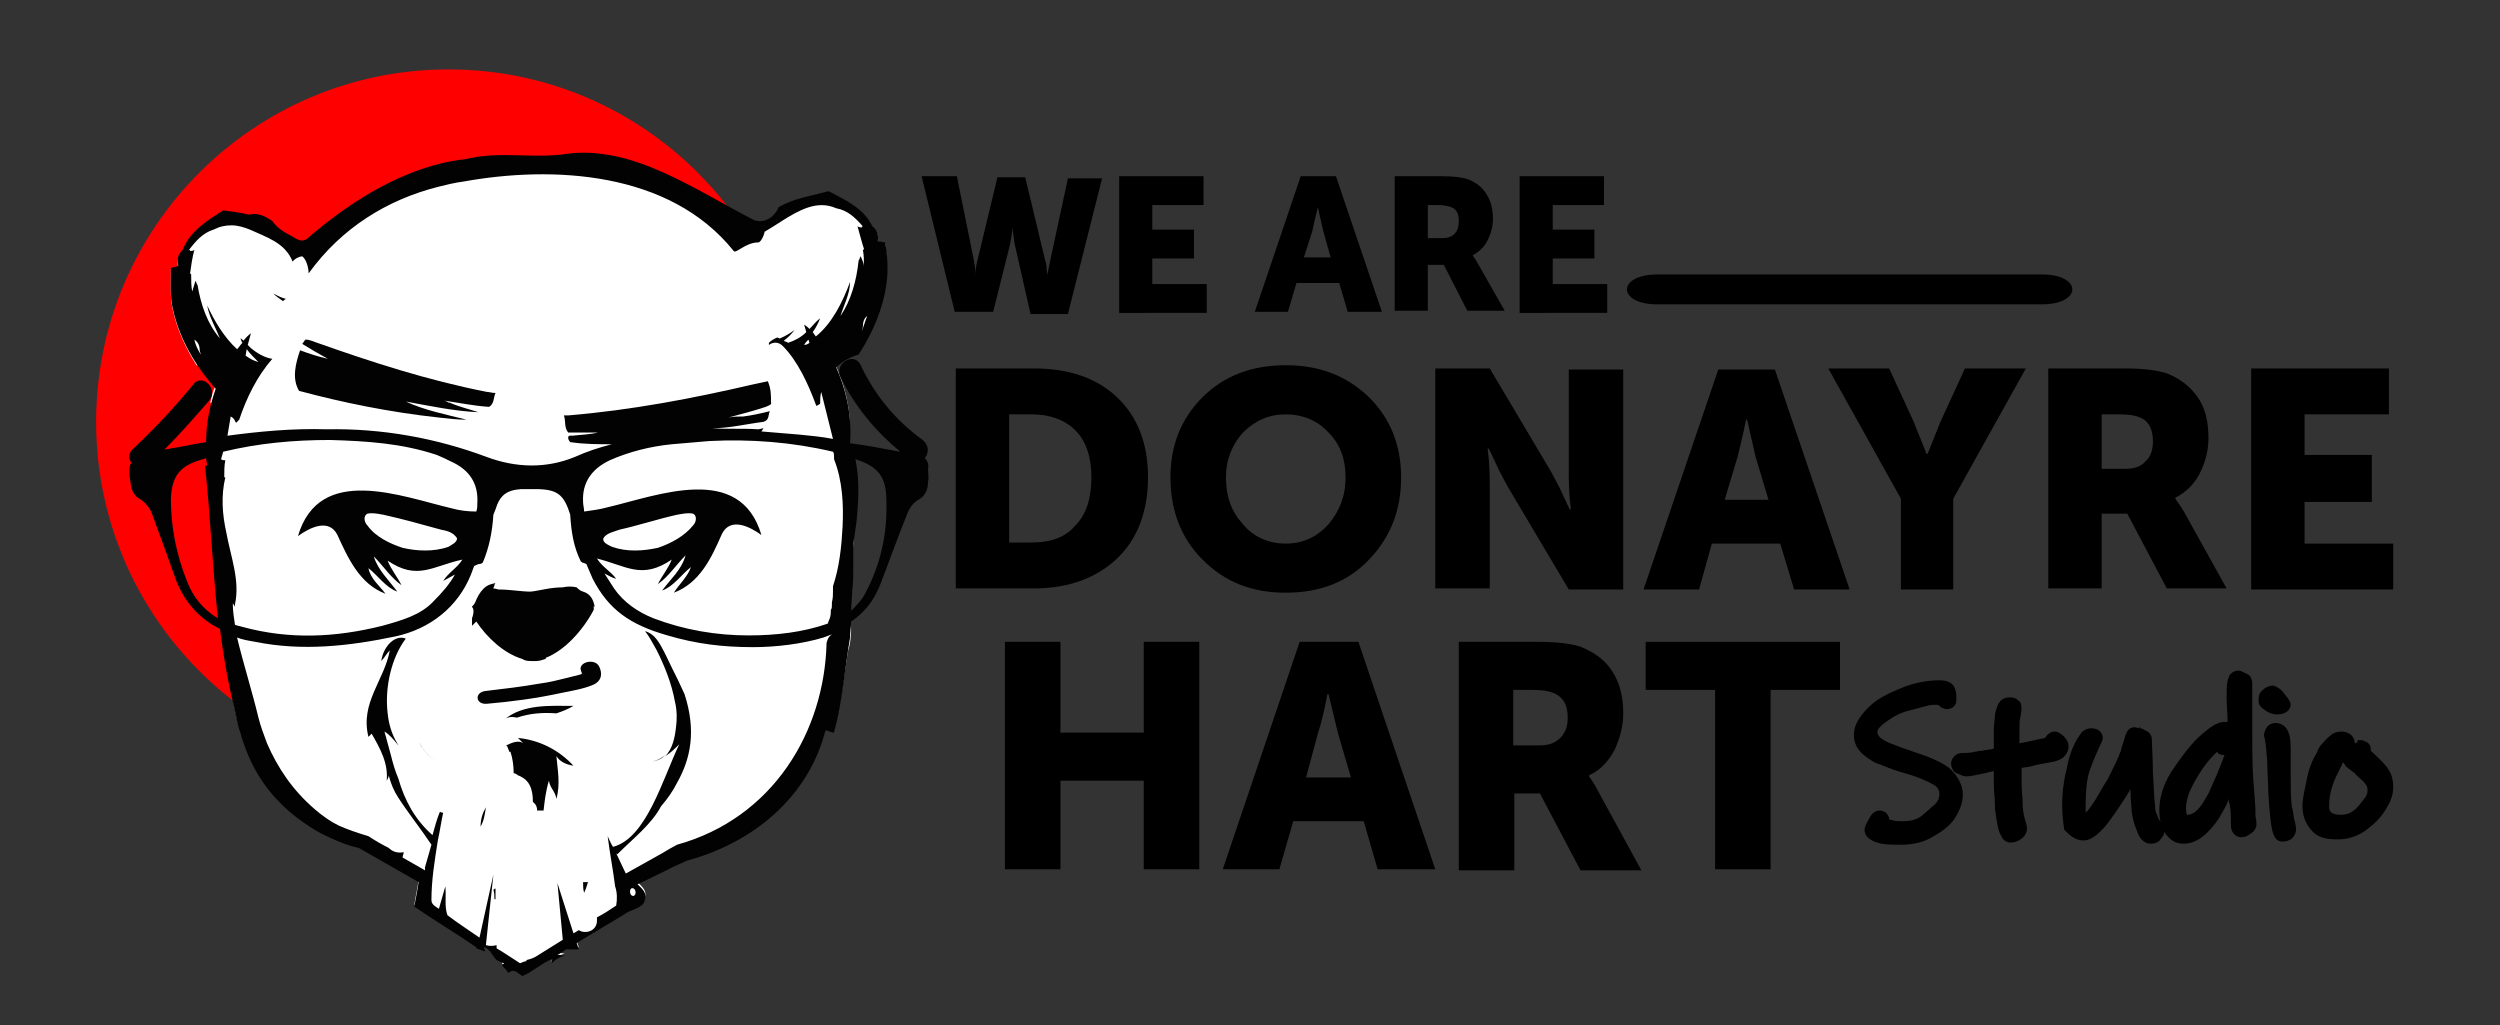 <?xml version="1.0" encoding="utf-8"?>
<!-- Generator: Adobe Illustrator 25.3.1, SVG Export Plug-In . SVG Version: 6.00 Build 0)  -->
<svg version="1.1" id="Capa_1" xmlns="http://www.w3.org/2000/svg" xmlns:xlink="http://www.w3.org/1999/xlink" x="0px" y="0px"
	 width="234.1px" height="96px" viewBox="0 0 234.1 96" style="enable-background:new 0 0 234.1 96;" xml:space="preserve">
<rect x="0" y="0" width="234.1" height="96" fill="#333333" stroke="none"/>
<style type="text/css">
	.st0{fill:#FF0000;}
	.st1{fill:#FFFFFF;}
	.st2{fill:#020203;}
</style>
<g>
	<path d="M89.5,55.2V34.5h7.3c3.3,0,5.9,0.9,7.8,2.7c1.9,1.8,2.9,4.3,2.9,7.5c0,3.2-1,5.8-2.9,7.6c-1.9,1.8-4.5,2.8-7.8,2.8H89.5z
		 M94.5,50.8h2.1c1.8,0,3.2-0.5,4.1-1.6c1-1,1.5-2.5,1.5-4.5c0-1.9-0.5-3.4-1.5-4.4c-1-1-2.4-1.5-4.1-1.5h-2.1V50.8z"/>
	<path d="M109.6,44.7c0-3,1-5.5,3-7.5c2-2,4.6-3,7.8-3c3.2,0,5.7,1,7.8,3c2,2,3,4.5,3,7.5c0,3.1-1,5.6-3,7.7c-2,2.1-4.6,3.1-7.8,3.1
		c-3.2,0-5.7-1-7.8-3.1C110.6,50.4,109.6,47.8,109.6,44.7z M114.8,44.7c0,1.8,0.5,3.2,1.6,4.4c1,1.2,2.4,1.8,4,1.8s2.9-0.6,4-1.8
		c1-1.2,1.6-2.6,1.6-4.4c0-1.7-0.5-3.1-1.6-4.2c-1-1.1-2.4-1.7-4-1.7s-2.9,0.6-4,1.7C115.4,41.6,114.8,43,114.8,44.7z"/>
	<path d="M134.4,55.2V34.5h5.1l5.7,9.6c0.2,0.4,0.5,0.9,0.8,1.5c0.3,0.6,0.5,1.1,0.7,1.5l0.3,0.6h0.1c-0.2-1.5-0.2-2.7-0.2-3.5v-9.6
		h5.1v20.6h-5.1l-5.7-9.6c-0.2-0.4-0.5-0.9-0.8-1.5c-0.3-0.6-0.5-1.1-0.7-1.5l-0.3-0.6h-0.1c0.2,1.5,0.2,2.7,0.2,3.5v9.6H134.4z"/>
	<path d="M153.9,55.2l7-20.6h5.3l7,20.6h-5.2l-1.3-4.3h-6.4l-1.2,4.3H153.9z M161.5,46.8h4.1l-1.2-4l-0.8-3.5h-0.1
		c-0.3,1.5-0.6,2.7-0.8,3.5L161.5,46.8z"/>
	<path d="M178,55.2v-8.5l-6.8-12.2h5.7l2.3,5l1.2,3h0.1c0.4-1,0.8-2,1.2-3l2.3-5h5.7l-6.8,12.2v8.5H178z"/>
	<path d="M191.8,55.2V34.5h7.2c1.8,0,3.2,0.2,4,0.5c1.2,0.5,2.1,1.2,2.8,2.2c0.7,1,1,2.3,1,3.8c0,1.2-0.3,2.3-0.8,3.3
		c-0.5,1-1.3,1.8-2.3,2.3v0.1c0.2,0.3,0.5,0.7,0.8,1.2l4,7.2h-5.6l-3.7-7h-2.4v7H191.8z M196.8,43.9h2.2c0.8,0,1.5-0.2,1.9-0.7
		c0.5-0.4,0.7-1.1,0.7-1.9c0-1.1-0.4-1.9-1.2-2.2c-0.4-0.2-1.1-0.3-1.9-0.3h-1.7V43.9z"/>
	<path d="M210.8,55.2V34.5h12.9v4.3h-7.9v3.8h6.3V47h-6.3v3.9h8.3v4.3H210.8z"/>
	<g>
		<path d="M94.1,81.4V60.1h5.2v8.5h7.8v-8.5h5.2v21.3h-5.2v-8.3h-7.8v8.3H94.1z"/>
		<path d="M114.5,81.4l7.2-21.3h5.5l7.2,21.3h-5.4l-1.3-4.5h-6.6l-1.3,4.5H114.5z M122.3,72.8h4.2l-1.2-4.1l-0.9-3.7h-0.1
			c-0.3,1.6-0.6,2.8-0.9,3.7L122.3,72.8z"/>
		<path d="M136.6,81.4V60.1h7.4c1.9,0,3.3,0.2,4.1,0.5c1.2,0.5,2.2,1.2,2.9,2.3c0.7,1.1,1,2.4,1,3.9c0,1.2-0.3,2.3-0.8,3.4
			c-0.6,1.1-1.3,1.9-2.4,2.4v0.1c0.2,0.3,0.5,0.7,0.8,1.3l4.1,7.5H148l-3.8-7.2h-2.4v7.2H136.6z M141.8,69.8h2.3
			c0.9,0,1.5-0.2,2-0.7c0.5-0.5,0.7-1.1,0.7-1.9c0-1.2-0.4-1.9-1.3-2.3c-0.5-0.2-1.1-0.3-2-0.3h-1.8V69.8z"/>
		<path d="M160.6,81.4V64.6h-6.5v-4.5h18.2v4.5h-6.5v16.8H160.6z"/>
	</g>
	<g>
		<path d="M89.4,29.2l-3.1-12.7h3.3l1.6,7.9c0,0.2,0.1,0.5,0.1,0.7c0,0.2,0,0.4,0,0.5v0.2h0c0-0.4,0.1-0.8,0.2-1.3l1.9-7.9H96
			l1.9,7.9c0.1,0.2,0.1,0.5,0.1,0.7c0,0.2,0.1,0.4,0.1,0.5v0.2h0c0-0.4,0.1-0.8,0.2-1.3l1.7-7.9h3.2l-3.2,12.7h-3.5L95,22.8
			l-0.2-1.5h0c0,0.4-0.1,0.9-0.2,1.5l-1.6,6.4H89.4z"/>
		<path d="M104.8,29.2V16.5h7.9v2.7h-4.8v2.3h3.9v2.7h-3.9v2.4h5.1v2.7H104.8z"/>
		<path d="M117.5,29.2l4.3-12.7h3.3l4.3,12.7h-3.2l-0.8-2.7h-4l-0.8,2.7H117.5z M122.1,24.1h2.5l-0.7-2.5l-0.5-2.2h0
			c-0.2,0.9-0.4,1.6-0.5,2.2L122.1,24.1z"/>
		<path d="M130.6,29.2V16.5h4.4c1.1,0,1.9,0.1,2.5,0.3c0.7,0.3,1.3,0.7,1.7,1.4c0.4,0.6,0.6,1.4,0.6,2.3c0,0.7-0.2,1.4-0.5,2
			c-0.3,0.6-0.8,1.1-1.4,1.4v0c0.1,0.2,0.3,0.4,0.5,0.8l2.5,4.4h-3.5l-2.2-4.3h-1.5v4.3H130.6z M133.7,22.3h1.3
			c0.5,0,0.9-0.1,1.2-0.4c0.3-0.3,0.4-0.7,0.4-1.2c0-0.7-0.2-1.1-0.7-1.3c-0.3-0.1-0.7-0.2-1.2-0.2h-1V22.3z"/>
		<path d="M142.3,29.2V16.5h7.9v2.7h-4.8v2.3h3.9v2.7h-3.9v2.4h5.1v2.7H142.3z"/>
	</g>
	<g>
		<path d="M179.8,76.5c-0.5,0.3-1,0.4-1.6,0.4c-0.4,0-0.8,0-1-0.1c-0.1,0-0.2,0-0.3-0.1c0-0.3-0.3-0.8-0.9-0.8c-0.5,0-0.8,0.4-1,0.8
			c-0.3,0.5-0.4,0.8-0.4,1c0,0.4,0.2,0.9,1.2,1.2c0.6,0.2,1.2,0.2,2.2,0.2c1,0,2.1-0.2,2.9-0.7c0.9-0.5,1.6-1,2.1-1.7
			c0.5-0.8,0.8-1.5,0.8-2.3c0-0.9-0.5-1.8-1.3-2.5c-0.8-0.6-1.8-1-3.3-1.5c-0.9-0.3-1.7-0.6-2.2-0.8c-0.5-0.2-0.8-0.4-1-0.6
			c-0.2-0.2-0.2-0.4-0.2-0.5s0.1-0.4,0.8-0.9c0.7-0.5,1.4-0.9,2.3-1.1s1.6-0.5,2.2-0.5c0.2,0,0.3,0,0.3,0c0.1,0,0.1,0,0.2,0.1
			c0,0,0.1,0,0.1,0.1c0.2,0.1,0.4,0.2,0.6,0.2c0.5,0,0.9-0.3,0.9-0.9c0-0.3,0-0.6-0.1-0.9c-0.1-0.4-0.4-0.9-1.5-0.9
			c-1,0-2.3,0.2-3.5,0.7s-2.3,1-3.1,1.8c-0.9,0.9-1.4,1.7-1.4,2.6c0,0.8,0.3,1.3,0.8,1.8c0.5,0.4,1,0.8,1.7,1
			c0.7,0.3,1.5,0.6,2.6,0.9l0,0c1,0.3,1.9,0.7,2.4,1s0.5,0.7,0.5,0.9c0,0.3-0.1,0.6-0.4,0.9C180.5,75.9,180.1,76.3,179.8,76.5z"/>
		<path d="M191.9,71.4c0.6-0.1,0.9-0.2,1.2-0.4l0,0c0.4-0.3,0.6-0.7,0.6-1.1c0-0.3-0.1-0.6-0.4-0.9c-0.3-0.3-0.6-0.5-0.9-0.5
			c-0.2,0-0.6,0.1-0.9,0.6c-1,0.2-1.8,0.4-2.4,0.5c0-0.5,0-0.9,0-1.2c0-0.6,0-1,0.1-1.3c0.1-0.6,0.1-0.7,0.1-0.8
			c0-0.3-0.1-0.6-0.3-0.7c-0.2-0.2-0.4-0.3-0.8-0.3c-0.6,0-1,0.3-1.2,0.9c-0.1,0.3-0.2,0.6-0.2,0.9c0,0.3-0.1,0.7-0.1,1.2
			c0,0.3,0,0.8,0,1.4c0,0.2,0,0.3,0,0.4c-0.3,0.1-0.7,0.1-1.1,0.2l0,0c-0.1,0-0.2,0-0.7,0.1c-0.4,0.1-0.7,0.1-0.7,0.1
			c-0.4,0-0.7,0-0.9,0.1c-0.4,0.2-0.6,0.6-0.6,0.9s0.2,0.8,0.5,0.9s0.6,0.3,0.9,0.3c0.1,0,0.4,0,1.3-0.2c0.5-0.1,0.9-0.2,1.3-0.3
			c0,0.4,0,0.8,0,1.2c0,0.7,0.1,1.3,0.1,1.9s0.1,1.1,0.2,1.7c0.1,0.6,0.2,0.9,0.3,1.1s0.2,0.4,0.3,0.5c0.2,0.2,0.4,0.3,0.7,0.3
			s0.6-0.1,0.9-0.3c0.5-0.3,0.6-0.8,0.6-0.9v-0.1v-0.1c0-0.1,0-0.2-0.2-0.8c-0.1-0.4-0.2-0.9-0.2-1.5c0-0.6-0.1-1.1-0.1-1.9
			c0-0.5,0-0.9,0-1.4l0.7-0.1C190.1,71.8,190.6,71.6,191.9,71.4z"/>
		<path d="M195.1,78.7c0.7,0,1.3-0.5,2.1-1.4c0.7-0.9,1.3-1.8,2-2.9c0.1-0.2,0.2-0.3,0.3-0.5c0,0.9,0.1,1.6,0.1,2
			c0.1,0.7,0.2,1.2,0.5,1.9c0.3,0.9,0.8,1.2,1.3,1.2c0.5,0,0.8-0.2,0.9-0.4l0,0c0.2-0.2,0.4-0.5,0.4-0.9c0-0.3-0.2-0.5-0.4-0.8
			c-0.1-0.1-0.2-0.2-0.3-0.6c-0.1-0.1-0.2-0.4-0.2-0.9c-0.1-0.6-0.1-1.6-0.2-3c0-1.4-0.1-2.6-0.1-3.1c0-0.3-0.1-0.7-0.6-0.9
			c-0.2-0.1-0.3-0.2-0.5-0.2v-0.2l-0.1,0.2c-0.1,0-0.2-0.1-0.4-0.1c-0.1,0-0.6,0-0.8,0.6c-0.1,0.1-0.1,0.3-0.2,0.6
			c-0.2,0.6-0.3,0.9-0.3,1c-0.3,0.8-0.7,1.6-1.2,2.6c-0.6,0.9-1,1.8-1.6,2.6c-0.2,0.3-0.4,0.5-0.5,0.6c0-0.1,0-0.3,0-0.6
			c0-1.4,0.1-2.6,0.4-3.4c0.3-0.9,0.6-1.5,0.9-2.2c0.2-0.4,0.3-0.6,0.3-0.8c0-0.2-0.1-0.9-1.1-0.9c-0.3,0-0.6,0.1-0.9,0.4
			c-0.1,0.2-0.3,0.4-0.5,0.8c-0.4,0.7-0.7,1.6-0.9,2.7c-0.3,1.2-0.4,2.3-0.4,3.2c0,1,0.1,1.8,0.2,2.4
			C193.8,78.2,194.3,78.7,195.1,78.7z"/>
		<path d="M208.9,77c0,0.3,0,0.6,0.1,0.8c0.2,0.4,0.5,0.6,0.9,0.6c0.3,0,0.5-0.1,0.8-0.3c0.5-0.3,0.6-0.7,0.6-0.9
			c0-0.1,0-0.3-0.1-0.8l0,0c0-0.1,0-0.2,0-0.2c0-0.1,0-0.1,0-0.2v-0.1c0-0.5-0.1-1.4-0.2-2.9c-0.1-1.5-0.1-2.9-0.1-4.4
			c0-0.8,0-1.5,0-2.2c0-0.8,0-1.2,0-1.5v-0.9l0,0c0-0.4-0.2-0.8-0.5-0.9s-0.5-0.3-0.8-0.3c-0.5,0-0.7,0.3-0.8,0.4
			c-0.1,0.1-0.1,0.3-0.2,0.5c-0.1,0.4-0.1,0.9-0.1,1.8c0,0,0,0.1,0.1,2.1c-0.1,0-0.2,0-0.3,0c-0.7,0-1.4,0.5-2.5,1.5
			c-0.9,0.9-1.7,2-2.5,3.2c-0.8,1.3-1.1,2.5-1.1,3.6c0,0.9,0.2,1.6,0.6,2.2c0.6,0.8,1.2,0.9,1.7,0.9c1.2,0,2.3-0.9,3.3-2.4
			c0.3-0.6,0.7-1.1,0.9-1.8v0.2C208.9,75.6,208.9,76.4,208.9,77z M206.8,74.3c-0.5,0.9-1.1,2-2,2c-0.1-0.2-0.1-0.4-0.1-0.6
			c0-0.8,0.3-1.6,0.8-2.5c0.5-0.9,1.1-1.8,1.8-2.5c0.1-0.1,0.2-0.2,0.3-0.3c0.1,0.1,0.1,0.2,0.2,0.2c0.2,0.1,0.3,0.1,0.5,0.1
			C207.8,72.1,207.3,73.2,206.8,74.3z"/>
		<path d="M212.3,71.2c0,1,0.1,2,0.1,3c0.1,1.6,0.2,2.6,0.3,3.2c0.1,0.4,0.2,1.4,1,1.4h0.1c0.3,0,0.5-0.1,0.7-0.2l0,0
			c0.3-0.2,0.5-0.6,0.5-0.9c0-0.2,0-0.4-0.2-1.1c-0.1-0.9-0.2-1-0.2-1.1l0,0c-0.1-0.8-0.1-1.8-0.1-3v-2.3c0-1-0.1-1.4-0.2-1.6
			c-0.2-0.6-0.7-0.9-1.2-0.9c-0.5,0-0.8,0.3-0.9,0.5c-0.1,0.2-0.2,0.4-0.2,0.7l0,0C212.2,69.5,212.2,70.3,212.3,71.2z"/>
		<path d="M212.1,66.5c0.4,0.3,0.8,0.4,1.1,0.4c1.2,0,1.3-0.8,1.3-0.9c0-0.3-0.2-0.5-0.4-0.8c-0.2-0.2-0.3-0.4-0.4-0.5
			c-0.2-0.2-0.5-0.4-0.8-0.5H213h-0.2c-0.2,0-0.6,0.1-0.9,0.4c-0.4,0.3-0.4,0.7-0.4,0.9C211.4,66,211.8,66.3,212.1,66.5z"/>
		<path d="M220.5,69.6c0-0.4-0.2-0.7-0.5-0.9c-0.2-0.1-0.5-0.2-0.7-0.2c-0.4,0-0.8,0.1-1.1,0.4c-0.3,0.2-0.6,0.6-0.9,0.9
			c-0.3,0.4-0.3,0.6-0.3,0.6c-0.5,0.8-0.8,1.6-1,2.6s-0.4,1.8-0.4,2.5c0,0.9,0.3,1.6,0.8,2.2c0.6,0.7,1.3,0.9,2.5,0.9
			c1,0,1.9-0.3,2.7-0.9c0.8-0.6,1.3-1.1,1.8-1.9l0,0c0.5-0.8,0.7-1.4,0.7-2.1c0-0.8-0.2-1.4-0.7-2c-0.4-0.5-0.9-0.9-1.4-1.4l0,0
			v-0.1c0-0.4-0.2-0.7-0.6-0.8c-0.1-0.1-0.3-0.1-0.6-0.1C220.7,69.6,220.6,69.6,220.5,69.6L220.5,69.6z M221.4,73.3
			c0.2,0.2,0.3,0.4,0.3,0.7c0,0.3-0.1,0.6-0.4,0.9c-0.3,0.4-0.6,0.8-0.9,1c-0.4,0.3-0.8,0.4-1.2,0.4c-1.1,0-1.1-0.5-1.1-0.8
			c0-0.7,0.1-1.3,0.3-1.9s0.5-1.2,0.8-1.8l0,0c0.1-0.1,0.1-0.3,0.2-0.4c0.1,0.1,0.2,0.2,0.2,0.3c0.2,0.2,0.5,0.4,0.9,0.7
			C220.8,72.8,221.2,73,221.4,73.3z"/>
	</g>
	<path d="M191.2,25.7h-36c-3.8,0-3.8,2.8,0,2.8h36C195,28.5,195,25.7,191.2,25.7z"/>
</g>
<g>
	<circle class="st0" cx="42" cy="39.5" r="33"/>
	<path class="st1" d="M82.9,22.8c-0.2,0-0.4-0.1-0.7-0.1c0.1-0.6-0.1-1.1-0.5-1.4c-0.8-1.7-2.6-2.5-4.1-3.3
		c-0.8,0.2-1.6,0.4-2.4,0.6c-0.8,0.2-1.6,0.5-2.3,0.9c-0.5,1.2-1.6,1.5-2.3,1.2c-5.5-2.8-11.3-7-17.5-6.2c-3.2,0.5-6.2-0.3-9.5,0.5
		c-0.8,0.1-1.5,0.2-2.3,0.4c-4.5,1.1-8.8,3.8-12.6,7.1c-0.5,0.3-0.9,0-1.4-0.3c-0.6-0.3-1.3-0.7-1.8-1.4c-0.7-0.5-1.4-0.8-2.2-0.6
		c-0.8-0.2-1.6-0.3-2.4-0.4c-1.4,0.9-3.1,1.9-3.8,3.7c-0.4,0.4-0.6,0.9-0.4,1.5c-0.2,0.1-0.4,0.1-0.7,0.2c0,1.3-0.1,2.6,0.2,3.9
		c0.4,1.8,1.2,3.5,2.2,5.1c0.2,0,0.3,0,0.5,0.1c0.4,0.2,0.8,0.2,1.1,0.6c0.3,0.4,0.4,1,0.1,1.4c0,0,0,0,0,0
		c-0.2,0.4-0.3,0.9-0.4,1.4c0.3,0.2,0.4,0.6,0.4,1c-0.3,1.7-0.2,3.4,0,5c0.1,0.1,0.3,0.1,0.4,0.2c-0.3,1.7-0.4,3.6-0.4,5.7
		c0,3.4,0.4,6.4,1,8.6c-0.1,0.9-0.1,1.7-0.2,2.6c0.3,1.7,0.6,3.4,1,5.1c0.2,0.8,0.3,1.7,0.6,2.5c0.9,3.2,2.6,6.1,5.9,8.4
		c0.7,0.5,1.5,1,2.4,1.4c0.9,0.4,1.8,0.8,2.8,1c0.5,0.3,0.9,0.5,1.4,0.8c1.4,0.8,2.8,1.6,4.2,2.4c-0.1,0.8-0.3,1.6-0.4,2.3
		c1.9,1.3,3.9,2.5,5.8,3.8c0,0,0,0,0,0l0,0.1l0.8,0.3l0-0.4c0.2,0.1,0.3,0.2,0.5,0.4c0.2,0.3,0.4,0.6,0.6,0.8
		c0.2,0.1,0.4,0.2,0.7,0.3c-0.1,0.1-0.1,0.1-0.2,0.2c0.2,0.2,0.4,0.4,0.6,0.7c0.3-0.2,0.5-0.3,0.9,0c0.1,0.1,0.3,0.2,0.4,0.3
		c1-0.4,1.8-1.2,2.8-1.6c0,0.2,0,0.4-0.1,0.5c0.3-0.4,0.8-0.7,1.3-0.8c-0.2,0-0.4-0.1-0.7-0.1c0.3-0.1,0.5-0.3,0.8-0.5l1.2,0
		l-0.2-0.6c1.5-0.9,3-1.8,4.5-2.7c0.6-0.5,1.8-0.5,1.9-1.4c0.2-0.6-0.3-1-0.7-1.4c0,0,1.3-0.6,2.9-1.4c0.5-0.3,1.1-0.5,1.7-0.8
		c6.3-1.7,11.4-6,13-12.2c0.3,0,0.5,0.2,0.8,0.2c0.6-2.4,0.9-4.9,1.3-7.4c0.2-0.6,0.3-1.3,0.3-2c0-1-0.2-1.9-0.6-2.6
		c0.6-2.4,0.9-5.4,0.9-8.5c0-3.1-0.3-6-0.9-8.4c0.2,0,0.4,0.1,0.5,0.2c-0.1-2.2-0.7-4.1-1.4-5.6c0.6-0.6,1.4-1,2.1-1.2
		c1.3-2,2.3-4.3,2.6-6.6C83.2,25.3,83,24.1,82.9,22.8z"/>
	<g>
		<path class="st2" d="M41.1,39.1c0.9,0.1,1.7,0.2,2.6,0.2c-2-0.5-4-0.9-5.7-1.7c2.2,0.4,4.5,0.9,6.8,1c-0.9-0.3-1.8-0.5-2.7-0.9
			l-0.1,0c-0.1-0.1-0.4-0.2-0.5-0.2c1.4,0.2,2.8,0.5,4.3,0.6c0.5-0.3,0.4-0.9,0.6-1.3c-0.3,0-0.6-0.1-0.8-0.1
			c-5.6-1.1-10.8-2.8-15.9-4.6c-0.3-0.1-0.7-0.3-1.1-0.3c-0.1,0.1-0.2,0.3-0.3,0.4c0.8,0.5,1.5,0.9,2.4,1.4
			c-0.9-0.2-1.8-0.5-2.6-0.8c-0.4,1.2-0.8,2.6-0.1,3.8C32.1,37.7,36.5,38.6,41.1,39.1L41.1,39.1z"/>
		<path class="st2" d="M54.4,62.8c0.1,0.3,0.2,0.3-0.2,0.4c-0.4,0.1-0.8,0.2-1.2,0.3c-0.8,0.2-1.6,0.4-2.4,0.5
			c-1.7,0.3-3.4,0.5-5.1,0.7c-1.1,0.1-1,1.3,0.1,1.2c2.3-0.2,4.6-0.5,6.9-1c1-0.2,2.2-0.4,3.1-0.8c0.8-0.4,0.8-1.1,0.5-1.7
			C55.7,61.6,54.1,62,54.4,62.8z"/>
		<path class="st2" d="M26.5,28.2c0.1-0.1,0.2-0.2,0.3-0.2c-0.4-0.1-0.8-0.3-1.2-0.5C25.8,27.7,26.2,28,26.5,28.2z"/>
		<path class="st2" d="M48.9,61.7L48.9,61.7c0.3,0.2,0.6,0.2,0.9,0.2c0.1,0,0.1,0,0.2,0c0.1,0,0.1,0,0.2,0c0.3,0,0.6-0.1,0.9-0.2
			l0-0.1c1.8-0.7,3.5-2.6,4.5-4.5c0-0.1,0-0.3,0-0.4c0,0.1,0.1,0.1,0.1,0.2c-0.1-0.7-0.4-1.3-1.1-1.5c-0.3-0.1-0.4-0.2-0.6-0.4
			c-0.4-0.1-0.9-0.1-1.3,0c-1.2,0-2.1,0.3-3,0.4c-0.9,0-1.9-0.2-3-0.2c-0.1,0-0.3-0.1-0.5-0.1c0-0.1,0.1-0.2,0.1-0.3
			c0-0.1,0.1-0.2,0.1-0.2c-0.5,0.1-0.8,0.2-1.1,0.5c-0.4,0.4-0.6,0.8-0.8,1.3c-0.1,0.2-0.2,0.3-0.3,0.4c0,0.1,0.1,0.1,0.1,0.2
			c0.1,0.3,0,0.6-0.1,0.9c0,0,0,0.1,0,0.1c0,0.1,0,0.2,0,0.3c0,0.1,0,0.2,0,0.3c0.1-0.1,0.3-0.3,0.4-0.4
			C45.6,59.7,47.2,61.2,48.9,61.7z"/>
		<path class="st2" d="M46.3,84.2c0,0,0.1,0,0.1,0c0-0.3,0-0.6,0-1c-0.1,0-0.1,0.1-0.2,0.1C46.3,83.6,46.3,83.9,46.3,84.2z"/>
		<path class="st2" d="M62.3,70.7c-0.4,0.3-0.7,0.5-1.2,0.6C61.7,71.2,62,71,62.3,70.7z"/>
		<path class="st2" d="M54.7,83.6c0.1-0.2,0.2-0.5,0.3-0.8c0-0.1,0-0.1,0.1-0.2c-0.2,0-0.3,0-0.5,0C54.6,83,54.6,83.3,54.7,83.6z"/>
		<path class="st2" d="M48.4,67.2c1.2-0.4,2.4-0.5,3.7-0.4c0.6-0.2,1.1-0.4,1.6-0.7c-2.2,0-4.7-0.2-6.5,1.3
			C47.5,67.1,48,67.1,48.4,67.2z"/>
		<path class="st2" d="M53.7,71.7c-1.4-1.5-3.2-2.4-5.2-2.6c0.2,0.2,0.4,0.4,0.5,0.5c-0.4-0.3-1-0.1-1.6,0.2c0,0,0.1,0.1,0.1,0.1
			c0.1,0.2,0.1,0.3,0.2,0.5c0,0,0,0,0.1,0c0,0,0,0,0,0c0.2,0.6,0.3,1.3,0.3,2c0.1,0,0.3,0.1,0.4,0.2c1.1,0.4,1.4,1.3,1.4,2.5
			c0.3,0.2,0.4,0.5,0.4,0.8c0.2,0,0.4,0,0.6,0c0.1-0.9,0.2-1.8,0.5-2.8c0.1,0.7,0.6,1,0.7,1.7c0.4-1.4,0.1-2.8,0-4
			C52.4,71.3,53,71.6,53.7,71.7z"/>
		<path class="st2" d="M39.4,69.8c0-0.1-0.1-0.1-0.1-0.2c0.4,0.7,0.9,1.3,1.5,1.6C40.2,70.9,39.8,70.4,39.4,69.8z"/>
		<path class="st2" d="M45.5,75.6c-0.3,0.5-0.5,1.1-0.5,1.8C45.3,76.9,45.4,76.3,45.5,75.6z"/>
		<path class="st2" d="M86.9,43.9c0.1-0.5-0.1-0.8-0.3-1c0.4-0.5,0.4-1.2-0.2-1.7c-2.5-1.8-4.5-4.2-5.8-7c-0.6-1.3-2.5-0.2-1.9,1.1
			c1.3,2.7,3.3,5.1,5.6,7c-1.6-0.3-3.2-0.6-4.7-0.8c0.2-2.9-0.5-5.3-1.3-7.1c0.6-0.6,1.4-1,2.1-1.2c1.3-2,2.3-4.3,2.6-6.6
			c0.2-1.3,0.1-2.6-0.1-3.9c-0.2,0-0.4-0.1-0.7-0.1c0.1-0.6-0.1-1.1-0.5-1.4c-0.8-1.7-2.6-2.5-4.1-3.3c-0.8,0.2-1.6,0.4-2.4,0.6
			c-0.8,0.2-1.6,0.5-2.3,0.9c-0.5,1.2-1.6,1.5-2.3,1.2c-5.5-2.8-11.3-7-17.5-6.2c-3.2,0.5-6.2-0.3-9.5,0.5c-0.8,0.1-1.5,0.2-2.3,0.4
			c-4.5,1.1-8.8,3.8-12.6,7.1c-0.5,0.3-0.9,0-1.4-0.3c-0.6-0.3-1.3-0.7-1.8-1.4c-0.7-0.5-1.4-0.8-2.2-0.6c-0.8-0.2-1.6-0.3-2.4-0.4
			c-1.4,0.9-3.1,1.9-3.8,3.7c-0.4,0.4-0.6,0.9-0.4,1.5c-0.2,0.1-0.4,0.1-0.7,0.2c0,1.3-0.1,2.6,0.2,3.9c0.6,2.7,2.1,5.3,4,7.4
			c-0.5,1.4-0.9,3.1-0.9,5c-1.3,0.2-2.6,0.5-3.9,0.7c1.5-1.5,2.8-3,4.2-4.6c0.9-1.1-0.7-2.6-1.5-1.5c-1.7,2.1-3.6,4.1-5.6,6
			C12,42.4,12,43,12.3,43.3c-0.3,0.5-0.2,1.2,0,2.4c0.1,0.3,0.3,0.7,0.6,0.9c0.7,0.4,1.2,1,1.4,1.7c0.7,1.9,1.4,3.8,2.1,5.8
			c0.8,2.2,2.2,3.8,4.2,4.8c0.3,2.4,0.7,4.8,1.3,7.2c0.2,0.8,0.3,1.7,0.6,2.5c0.9,3.2,2.6,6.1,5.9,8.4c0.7,0.5,1.5,1,2.4,1.4
			c0.9,0.4,1.8,0.8,2.8,1c0.5,0.3,0.9,0.5,1.4,0.8c1.4,0.8,2.8,1.6,4.2,2.4c-0.1,0.8-0.3,1.6-0.4,2.3c1.9,1.3,3.9,2.5,5.8,3.8
			c0,0,0,0,0,0l0,0.1l0.8,0.3l0-0.4c0.2,0.1,0.3,0.2,0.5,0.4c0.2,0.3,0.4,0.6,0.6,0.8c0.2,0.1,0.4,0.2,0.7,0.3
			c-0.1,0.1-0.1,0.1-0.2,0.2c0.2,0.2,0.4,0.4,0.6,0.7c0.3-0.2,0.5-0.3,0.9,0c0.1,0.1,0.3,0.2,0.4,0.3c1-0.4,1.8-1.2,2.8-1.6
			c0,0.2,0,0.4-0.1,0.5c0.3-0.4,0.8-0.7,1.3-0.8c-0.2,0-0.4-0.1-0.7-0.1c0.3-0.1,0.5-0.3,0.8-0.5l1.2,0l-0.2-0.6
			c1.5-0.9,3-1.8,4.5-2.7c0.6-0.5,1.8-0.5,1.9-1.4c0.2-0.6-0.3-1-0.7-1.4c0,0,1.3-0.6,2.9-1.4c0.5-0.3,1.1-0.5,1.7-0.8
			c6.3-1.7,11.4-6,13-12.2c0.3,0,0.5,0.2,0.8,0.2c0.8-2.9,1-6,1.5-8.9c0-0.5,0.1-1,0.1-1.5c1.2-0.8,2.1-1.9,2.7-3.4
			c0.9-2.3,1.7-4.6,2.6-6.8c0.2-0.5,0.6-1,1-1.2c0.7-0.4,0.9-1,0.9-1.7C87,44.8,86.9,44.4,86.9,43.9z M77.5,58.4
			c-2.3,0.8-4.8,1.1-7.4,1.1c-3,0-6-0.5-8.9-1.6c-1.5-0.6-2.8-1.5-3.7-2.8c-0.3-0.5-0.6-0.9-0.9-1.4c0.4,0.2,0.7,0.4,1.1,0.5
			c-0.5-0.7-1.3-1.1-1.8-1.9c0,0,0,0,0,0c2.8,0.7,4.2,2,7,0.1c-0.3,0.8-0.9,1.5-1.3,2.3c1-0.7,1.7-1.8,2.6-2.7
			c-0.4,1.4-1.4,2.2-2.2,3.3c1.1-0.4,1.8-1.5,2.7-2.2c-0.3,0.9-1.1,1.6-1.6,2.4c2.4-0.9,3.5-3.2,4.5-5.5c0.8-1.6,2.6-0.7,3.7,0.1
			c-2-6.8-9.7-3.7-14.4-2.6c-0.7,0.2-1.5,0.3-2.2,0.4c0-0.3-0.1-0.6-0.1-0.9c-0.1-1.8,0.8-3.1,2.5-3.9c1.8-0.8,3.8-1.3,5.8-1.5
			c1.2-0.1,2.3-0.2,3.5-0.3c3.9-0.2,7.8,0.1,11.6,1c0.1,0.1,0.1,0.3,0.1,0.5c0,0.1,0,0.1,0,0.2c0.8,2,0.9,4.3,0.8,6.3
			c-0.1,1.9-0.3,3.8-0.9,5.6c0,0.2,0,0.3,0,0.5c0,0.3,0,0.6-0.1,1c0,0.1,0,0.1,0,0.2c0,0.2,0,0.4-0.1,0.5c0,0.3,0,0.5-0.1,0.8
			C77.6,58.1,77.6,58.2,77.5,58.4C77.6,58.4,77.6,58.4,77.5,58.4z M56.5,50.4c0.3-0.5,1-0.6,1.5-0.8c1.8-0.4,3.6-1,5.4-1.4
			c0.6-0.1,1-0.2,1.5-0.1c0.4,0.2,0.3,0.8,0,1.1c-0.8,1-2.1,1.7-3.3,2.1c-1.4,0.3-2.9,0.4-4.3-0.1v0C56.9,51,56.4,50.8,56.5,50.4z
			 M80.7,31c0-0.1,0.1-0.3,0.1-0.4c0-0.4,0.1-0.8,0.4-1C81,30.1,80.9,30.5,80.7,31z M18.2,31.8c0.3,0.2,0.5,0.5,0.5,1
			c0,0.1,0.1,0.3,0.1,0.4C18.5,32.7,18.3,32.3,18.2,31.8z M21.6,39c0.2,0.1,0.3,0.2,0.4,0.4c0,0.1,0.1,0.1,0.1,0.2
			c0.1-0.1,0.2-0.2,0.3-0.3c0.7-2.1,1.7-4.1,3.1-5.7c0,0,0,0,0,0c-0.7-0.1-1.4-0.5-2-1c-0.1-0.1-0.2-0.2-0.3-0.3l0.3-1.1
			c0,0-0.3,0.2-0.7,0.7c-0.1-0.1-0.2-0.2-0.3-0.2c0.1,0.1,0.1,0.3,0.2,0.4c-0.2,0.2-0.3,0.4-0.5,0.6c-1.2-1.1-2.1-2.6-2.8-4.1
			c0.2,1.1,0.8,2.1,1.2,3.1c-1.2-1.4-1.8-3.2-2.1-5c-0.1-0.1-0.1-0.3-0.2-0.4c-0.1,0.3-0.2,0.7-0.3,1c-0.1-0.5-0.1-1-0.1-1.6
			c0,0,0,0-0.1-0.1c0.1-0.7,0.2-1.5,0.4-2.2c-0.1,0.1-0.3,0.1-0.4,0.1c0,0,0-0.1-0.1-0.1c0.6-0.8,1.3-1.6,2.3-1.9
			c0.6-0.3,1.1-0.4,1.7-0.4c0.6,0,1.2,0.2,1.7,0.4c1.5,0.7,3.3,1.2,4,3c0.2-0.3,0.7-0.5,0.9-0.5c0.4,0.3,0.6,1.1,0.6,1.6
			c3.1-4.3,7.4-6.9,12.1-8.1c0.8-0.2,1.6-0.4,2.4-0.5c8.3-1.5,19.3-1,25.3,6.5c0.2,0.3,1.1-0.8,2.3-0.8c0.2,0,0.5-0.5,0.6-1
			c0.5-0.3,1-0.6,1.6-1c1.6-1,3.3-2,5.1-1.2c1.1,0.2,1.8,0.9,2.5,1.7c-0.1,0-0.1,0-0.1,0.1c-0.1,0-0.2,0-0.4-0.1
			c0.2,0.7,0.4,1.5,0.6,2.1c0,0.1-0.1,0.1-0.1,0.1c0.1,0.5,0.1,1,0.1,1.6c0-0.4-0.2-0.7-0.3-1c-0.1,0.1-0.1,0.3-0.2,0.4
			c-0.2,1.9-0.7,3.7-1.7,5.2c0.3-1,0.9-2.1,0.9-3.2c-0.7,1.9-1.7,3.9-3.2,5.1c-0.1-0.1-0.2-0.3-0.3-0.4c0.3-0.4,0.5-0.8,0.7-1.3
			c-0.4,0.3-0.6,0.6-1,1c-0.3-0.3-0.5-0.4-0.5-0.4l0.2,0.7c-0.5,0.5-1.1,0.8-1.7,1c-0.1-0.1-0.3-0.1-0.4-0.2c0.4-0.3,0.7-0.6,1-1
			c-0.4,0.3-0.9,0.6-1.4,0.8l-0.2-0.1c0,0,0,0,0,0c-0.3,0.1-0.6,0.3-0.8,0.5l0,0.2c0.4-0.3,0.9-0.3,1.3,0.1c1.4,1.4,2.4,3.6,3.1,5.5
			c0,0,0,0.1,0.1,0.1c0.1-0.1,0.2-0.1,0.3-0.2c0-0.4,0-0.7,0.1-1.1l1.1,4.4c-1-0.2-2.1-0.3-3.1-0.4c-1.2-0.1-2.4-0.2-3.6-0.3
			c0.1-0.1,0.1-0.2,0.2-0.3c-0.1,0-0.4,0.1-0.5,0.1c-1.4-0.1-2.9,0-4.3-0.1c1.6,0,3.2-0.4,4.8-0.6c0.6-0.2,0.4-0.7,0.6-1
			c-0.8,0.2-1.7,0.4-2.5,0.5c-0.5,0-0.9,0-1.4,0.1c1.1-0.3,2.3-0.6,3.5-1c0.2-0.1,0.6-0.2,0.5-0.4c0-0.7,0-1.3-0.3-2
			c-0.5,0.1-0.9,0.2-1.4,0.3c-5.6,1.3-11.3,2.4-17.3,2.9c-0.1,0-0.3,0-0.4,0c0.2,0.5,0,1.1,0.4,1.6c0.9,0,1.8,0,2.8,0
			c-0.8,0.2-1.6,0.2-2.4,0.3c-0.6-0.1-0.4,0.4-0.2,0.6c1.3,0.2,2.6,0.2,3.9,0.2c0,0,0,0,0,0c-1.2,0.3-2.4,0.7-3.5,1.2
			c-2.7,1.1-5.5,1-8.2,0c-4.8-1.8-9.9-2.7-15-2.6c-3.2-0.1-6.3,0.2-9.3,0.6L21.6,39z M23,33.3l0.1-0.6c0.3,0.4,0.7,0.8,1.1,1.2
			C23.8,33.8,23.4,33.6,23,33.3z M75.8,32.1c-0.1,0.1-0.3,0.2-0.5,0.2c0.1-0.2,0.3-0.4,0.4-0.5L75.8,32.1z M42.3,47.6
			c-4.7-1.1-12.4-4.2-14.4,2.6c1.1-0.8,2.9-1.7,3.7-0.1c1,2.2,2.1,4.6,4.5,5.5c-0.6-0.8-1.4-1.4-1.6-2.4c0.9,0.7,1.6,1.8,2.7,2.2
			c-0.8-1.1-1.8-2-2.2-3.3c0.9,0.9,1.6,2,2.6,2.7c-0.4-0.8-1-1.5-1.3-2.3c2.8,1.9,4.2,0.5,7-0.1c-0.5,0.8-1.3,1.2-1.8,2
			c0.4-0.2,0.7-0.4,1.1-0.6c-0.5,0.9-1.2,1.7-2,2.5c-1.2,1.3-3,1.8-4.8,2.3c-4.4,1.1-8.7,1.3-13.1,0.1c-0.3-0.1-0.5-0.1-0.7-0.2
			c-0.1-0.7-0.2-1.3-0.2-2c0.1,0.1,0.1,0.2,0.2,0.3c0-0.1,0-0.1,0-0.2c0.5-2.2-0.4-4.5-0.8-6.7c-0.4-1.8-0.5-3.5-0.1-5.2
			c0,0-0.1,0-0.1,0c0-0.6,0-1.1,0.1-1.6c-0.1,0-0.3,0-0.4-0.1l0.2-0.7c3.3-0.8,6.6-1.1,10-1.1c3.4,0.1,6.7,0.3,10,1.4
			c0.5,0.2,0.9,0.4,1.3,0.6c1.8,0.8,2.6,2.1,2.5,3.9c0,0.3,0,0.5-0.1,0.8C43.8,47.9,43,47.8,42.3,47.6z M42,51.2L42,51.2
			c-1.4,0.5-3,0.4-4.3,0.1c-1.2-0.4-2.5-1-3.3-2.1c-0.3-0.3-0.4-0.9,0-1.1c0.5-0.1,0.9,0,1.5,0.1c1.8,0.4,3.6,0.9,5.4,1.4
			c0.5,0.1,1.1,0.2,1.5,0.8C42.8,50.8,42.3,51,42,51.2z M17.5,54.4c-1-2.5-1.5-5.1-1.5-7.7c0.1-2.1,0.8-3.1,3-3.7
			c0.1,0,0.2-0.1,0.3-0.1c0,0.2,0.1,0.5,0.1,0.7c-0.1,0-0.1,0-0.2,0c0.5,4.7,0.7,9.5,1.2,14.3C19.1,57.1,18.1,56,17.5,54.4z
			 M59.3,83.9c-0.3,0-0.4-0.5-0.2-0.7C59.5,83,59.7,83.8,59.3,83.9z M77.4,60.2c-0.2,8.3-5,16.4-14,18.9c-0.4,0.2-0.9,0.5-1.4,0.8
			c-1.6,0.9-3.4,1.9-3.4,1.9c-0.3-0.6-0.6-1.3-0.9-1.9c0,0,0,0,0.1,0.1c1.5-1.5,3.2-2.8,4.1-4.5c0.6-0.7,1.1-1.4,1.5-2.2
			c1.3-2.3,1.8-4.9,0.7-8.3c-0.4-0.9-0.8-1.7-1.2-2.5c-0.3-0.6-0.6-1.3-1-2s-0.8-1.2-1.5-1.4c0.4,0.5,0.7,1.1,1.1,1.8
			c0.7,1.4,1.4,3.1,1.7,4.8c0.2,0.8,0.2,1.7,0.1,2.4c-0.1,0.9-0.3,2-1,2.7c0.5-0.3,0.9-0.7,1.3-1.1c-1.6,3.4-3.1,8.8-6.2,9.6
			c-0.2-0.3-0.3-0.6-0.5-1c0.2,1.6,0.5,3.1,0.7,4.7c0.2,0.6,0.2,1.2,0.1,1.8c-0.6,0.4-1.2,0.8-1.8,1.1c0,0.1,0,0.2,0,0.3
			c0,1-1.1,1.3-1.7,0.9c-0.2,0.1-0.3,0.2-0.5,0.3l-1.5-4.7l0.5,5.3c-0.8,0.5-1.6,1-2.4,1.5c-0.3,0.2-0.6,0.3-1,0.4l0,0.1
			c-0.1,0-0.4,0.1-0.6,0.2c-0.8-0.5-1.5-1-2.2-1.4c0-0.1,0-0.2,0-0.3c-0.3,0.1-0.7,0.1-1,0l0.7-6.6l-1.3,5.9c-1-0.7-2.1-1.4-3-2.1
			c-0.3-0.8-0.1-1.8-0.2-2.7c-0.2,0.7-0.4,1.4-0.6,2.1c-0.3-0.2-0.7-0.4-0.7-0.8c0-1.9,0.3-3.7,0.6-5.6c0,0,0,0,0,0c0,0,0,0,0,0
			c0.2-0.9,0.3-1.7,0.5-2.6c-0.1,0-0.2,0-0.3-0.1c-0.3,0.7-0.5,1.5-0.7,2.2c0,0,0,0,0,0c-1.6-1.4-2.6-3.2-3.2-5.3
			c-0.3-0.7-0.5-1.4-0.7-2.2c-0.2-0.7-0.4-1.5-0.6-2.2c0.5,0.3,0.9,0.8,1.3,1.3c0-0.1-0.1-0.1-0.1-0.2c-0.5-0.8-0.8-1.8-0.9-2.8
			c-0.3-2.5,0.4-5.3,1.7-7c-1-0.4-2.1,0.7-2.3,2.1c0.3-0.3,0.5-0.7,0.8-1c-0.5,2.8-2.8,4.9-2,8.1l0.3-0.3c0.8,1.4,1.6,2.8,1.4,4.5
			c0-0.2,0.2-0.3,0.2-0.6c0.2,0.8,0.5,1.5,0.9,2.1c0.9,1.4,2.1,2.9,3.1,4.4c-0.2,0.7-0.4,1.4-0.6,2.1l0,0.3
			c-0.7-0.4-1.4-0.8-2.1-1.2c0-0.2,0.1-0.3,0.1-0.5c-0.5,0.1-1,0-1.4-0.4c0,0,0,0,0,0c-0.6-0.3-1.3-0.7-1.9-1.1
			c-1-0.3-1.9-0.6-2.8-1c-0.8-0.4-1.5-0.9-2.2-1.5c-2.1-1.8-3.5-3.9-4.5-6.2c-0.3-0.8-0.6-1.6-0.8-2.4c-0.6-2.5-1.4-5-2-7.5
			c0.5,0.2,1.1,0.3,1.7,0.4c4.4,0.9,8.8,0.4,13.1-0.5c3.3-0.7,5.9-2.8,7.1-5.8c0.1-0.3,0.2-0.5,0.3-0.8c0.2-0.1,0.4-0.2,0.6-0.2
			c0.1,0,0.1-0.1,0.2-0.1c0.6-1.4,0.9-2.9,1-4.5c0.1-0.2,0.1-0.3,0.2-0.5c0.4-1.3,1-1.8,2.4-1.9c0.4,0,0.9,0,1.3,0
			c2.1,0,2.7,0.5,3.3,2.4c0,0,0,0.1,0,0.1c0.1,1.5,0.3,2.9,1,4.3c0.1,0,0.1,0.1,0.2,0.1c0.1,0,0.2,0.1,0.3,0.1
			c0.2,0.5,0.4,0.9,0.6,1.4c1.5,2.9,3.5,4.3,7,5.3c2.7,0.8,5.2,1.1,8,1.1c2.2,0,4.6-0.3,6.6-0.9c0.3-0.1,0.5-0.2,0.8-0.3
			C77.5,59.7,77.5,59.9,77.4,60.2z M81,55.6c-0.3,0.6-0.8,1.1-1.3,1.6c0-0.6,0.1-1.3,0.1-1.9c0.1-0.7,0.1-1.4,0.1-2.2
			c0-0.7,0-1.5,0-2.2c0.1-0.6,0.2-1.3,0.3-2c0.2-2,0.3-4-0.1-5.9c2.2,0.7,2.9,1.7,2.9,3.9C83.1,49.9,82.5,52.8,81,55.6z"/>
	</g>
</g>
</svg>
